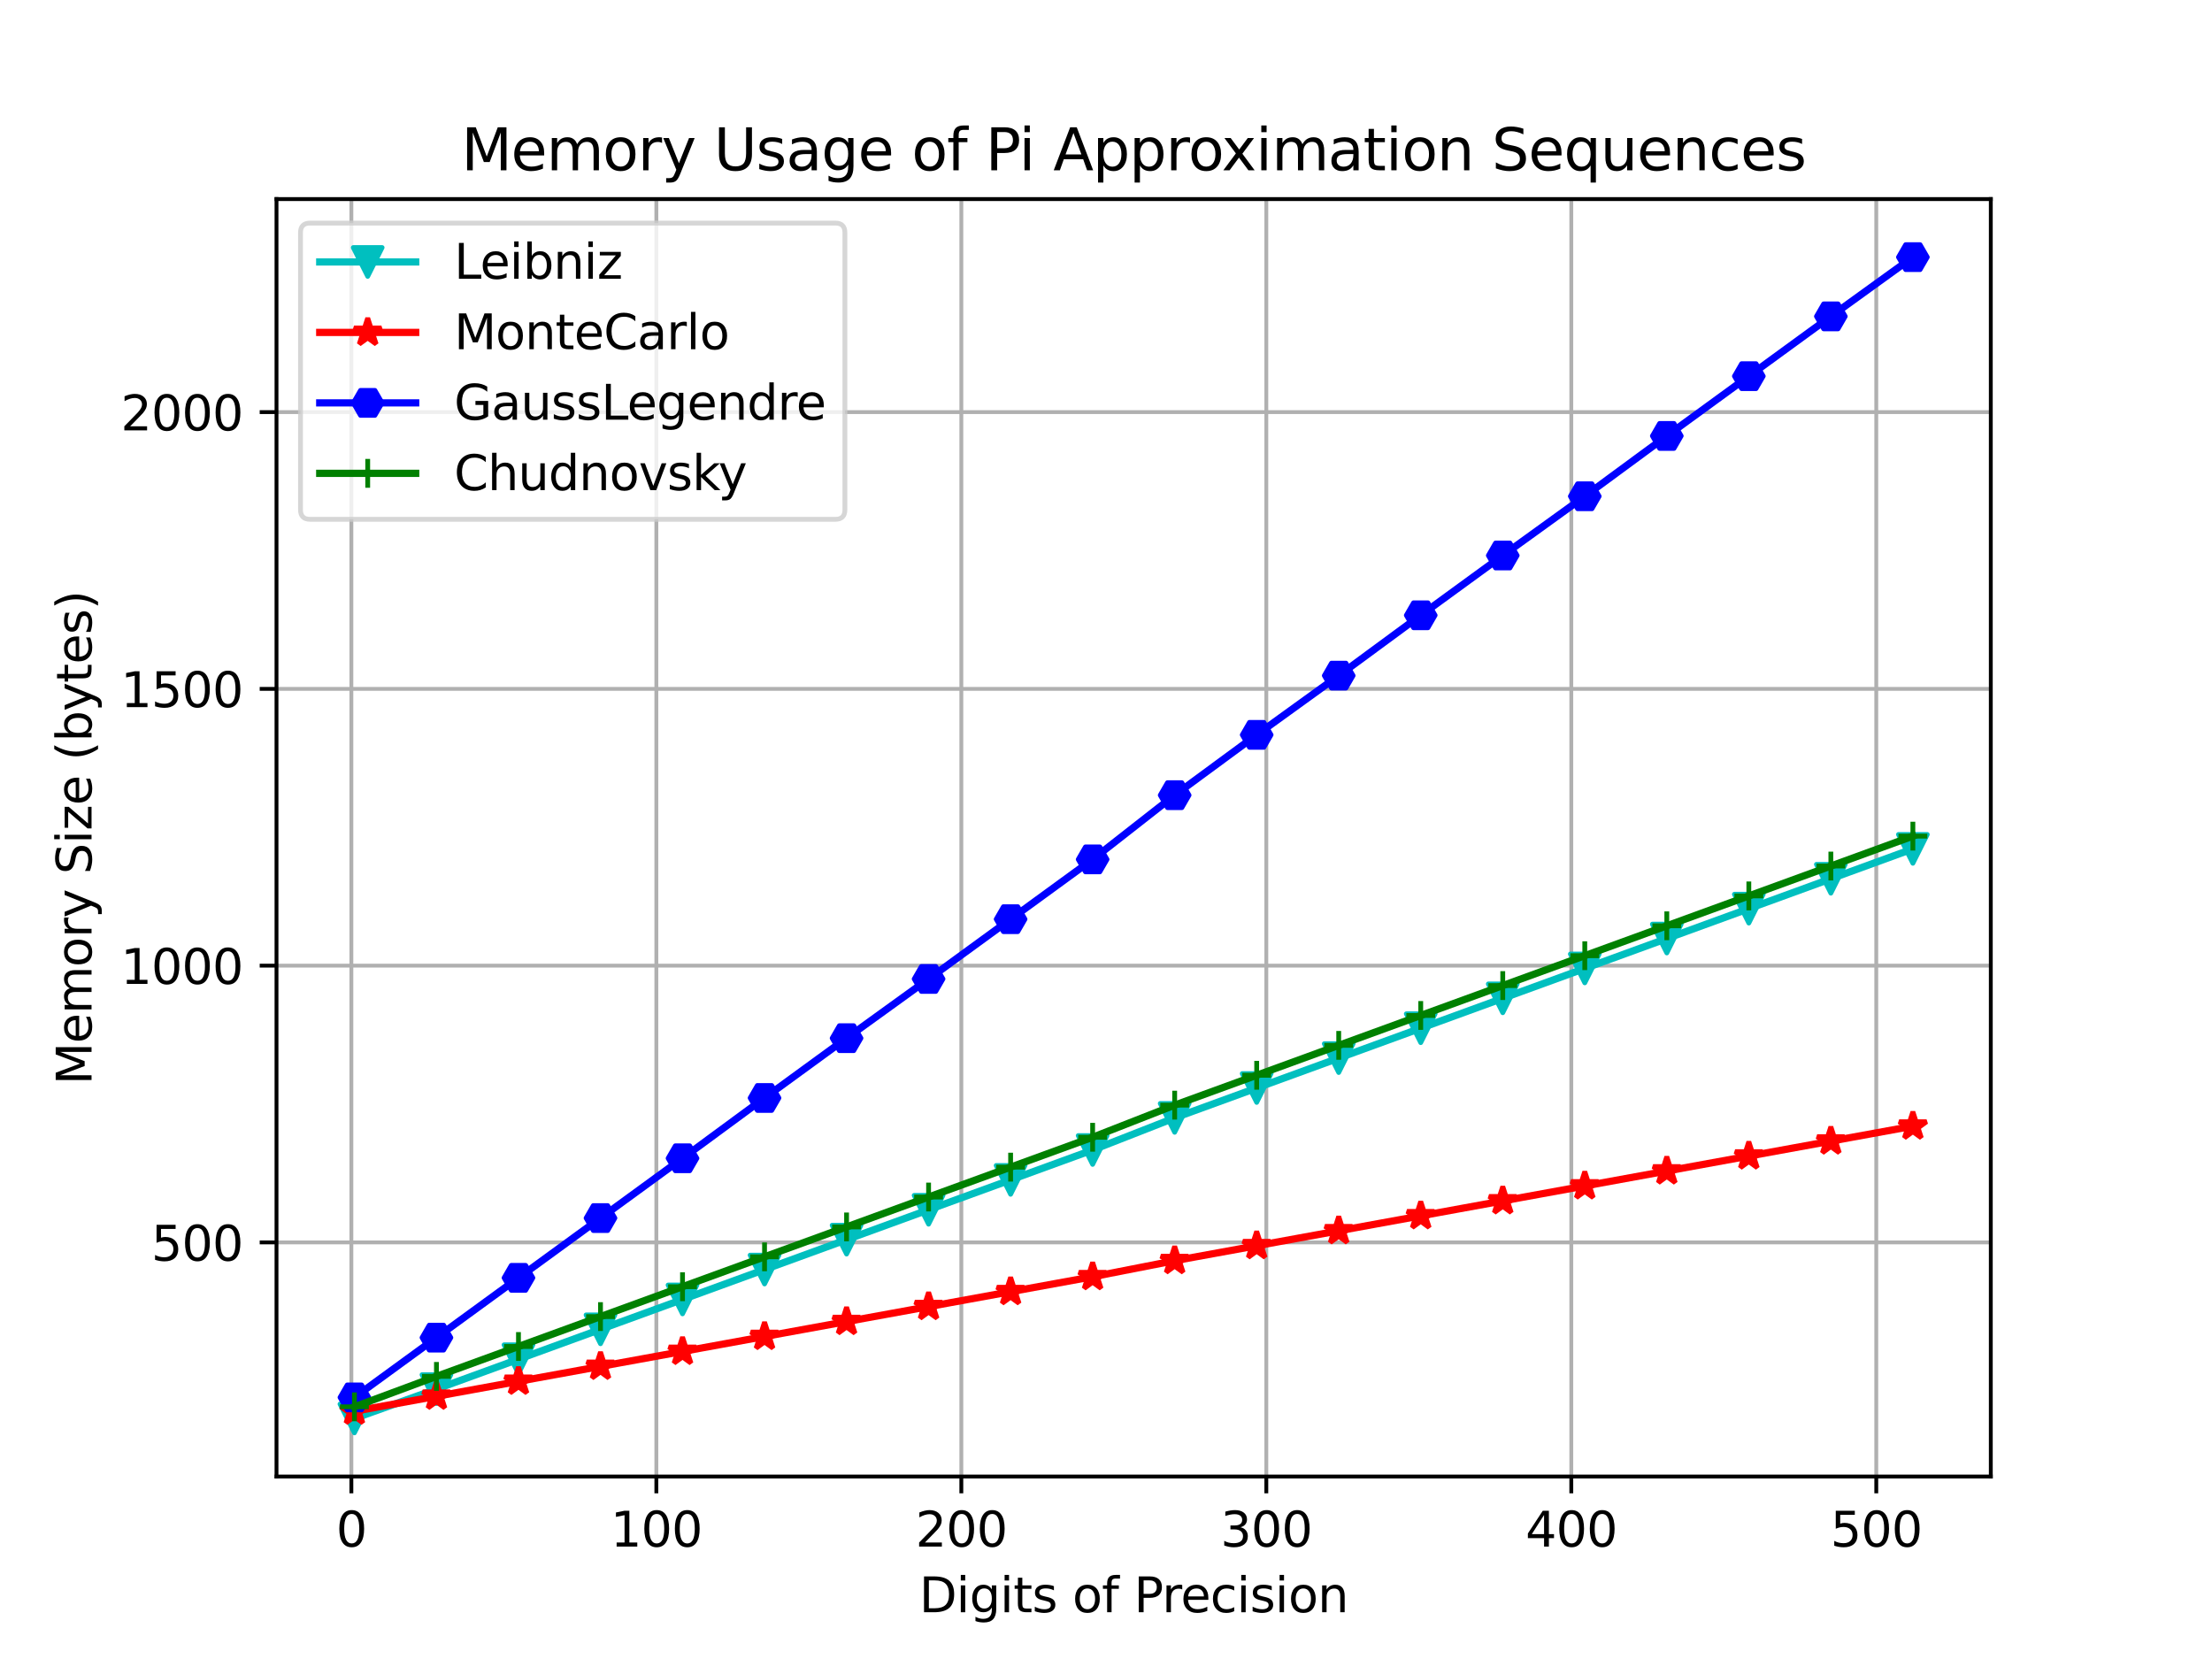 <?xml version="1.0" encoding="utf-8" standalone="no"?>
<!DOCTYPE svg PUBLIC "-//W3C//DTD SVG 1.1//EN"
  "http://www.w3.org/Graphics/SVG/1.1/DTD/svg11.dtd">
<svg xmlns:xlink="http://www.w3.org/1999/xlink" width="460.8pt" height="345.6pt" viewBox="0 0 460.8 345.6" xmlns="http://www.w3.org/2000/svg" version="1.1">
 <defs>
  <style type="text/css">*{stroke-linejoin: round; stroke-linecap: butt}</style>
 </defs>
 <g id="figure_1">
  <g id="patch_1">
   <path d="M 0 345.6 
L 460.8 345.6 
L 460.8 0 
L 0 0 
z
" style="fill: #ffffff"/>
  </g>
  <g id="axes_1">
   <g id="patch_2">
    <path d="M 57.6 307.584 
L 414.72 307.584 
L 414.72 41.472 
L 57.6 41.472 
z
" style="fill: #ffffff"/>
   </g>
   <g id="matplotlib.axis_1">
    <g id="xtick_1">
     <g id="line2d_1">
      <path d="M 73.197 307.584 
L 73.197 41.472 
" clip-path="url(#p338d54461a)" style="fill: none; stroke: #b0b0b0; stroke-width: 0.8; stroke-linecap: square"/>
     </g>
     <g id="line2d_2">
      <defs>
       <path id="m43a4ad822d" d="M 0 0 
L 0 3.5 
" style="stroke: #000000; stroke-width: 0.8"/>
      </defs>
      <g>
       <use xlink:href="#m43a4ad822d" x="73.197" y="307.584" style="stroke: #000000; stroke-width: 0.8"/>
      </g>
     </g>
     <g id="text_1">
      <!-- 0 -->
      <g transform="translate(70.016 322.182) scale(0.1 -0.1)">
       <defs>
        <path id="DejaVuSans-30" d="M 2034 4250 
Q 1547 4250 1301 3770 
Q 1056 3291 1056 2328 
Q 1056 1369 1301 889 
Q 1547 409 2034 409 
Q 2525 409 2770 889 
Q 3016 1369 3016 2328 
Q 3016 3291 2770 3770 
Q 2525 4250 2034 4250 
z
M 2034 4750 
Q 2819 4750 3233 4129 
Q 3647 3509 3647 2328 
Q 3647 1150 3233 529 
Q 2819 -91 2034 -91 
Q 1250 -91 836 529 
Q 422 1150 422 2328 
Q 422 3509 836 4129 
Q 1250 4750 2034 4750 
z
" transform="scale(0.016)"/>
       </defs>
       <use xlink:href="#DejaVuSans-30"/>
      </g>
     </g>
    </g>
    <g id="xtick_2">
     <g id="line2d_3">
      <path d="M 136.731 307.584 
L 136.731 41.472 
" clip-path="url(#p338d54461a)" style="fill: none; stroke: #b0b0b0; stroke-width: 0.8; stroke-linecap: square"/>
     </g>
     <g id="line2d_4">
      <g>
       <use xlink:href="#m43a4ad822d" x="136.731" y="307.584" style="stroke: #000000; stroke-width: 0.8"/>
      </g>
     </g>
     <g id="text_2">
      <!-- 100 -->
      <g transform="translate(127.187 322.182) scale(0.1 -0.1)">
       <defs>
        <path id="DejaVuSans-31" d="M 794 531 
L 1825 531 
L 1825 4091 
L 703 3866 
L 703 4441 
L 1819 4666 
L 2450 4666 
L 2450 531 
L 3481 531 
L 3481 0 
L 794 0 
L 794 531 
z
" transform="scale(0.016)"/>
       </defs>
       <use xlink:href="#DejaVuSans-31"/>
       <use xlink:href="#DejaVuSans-30" x="63.623"/>
       <use xlink:href="#DejaVuSans-30" x="127.246"/>
      </g>
     </g>
    </g>
    <g id="xtick_3">
     <g id="line2d_5">
      <path d="M 200.264 307.584 
L 200.264 41.472 
" clip-path="url(#p338d54461a)" style="fill: none; stroke: #b0b0b0; stroke-width: 0.8; stroke-linecap: square"/>
     </g>
     <g id="line2d_6">
      <g>
       <use xlink:href="#m43a4ad822d" x="200.264" y="307.584" style="stroke: #000000; stroke-width: 0.8"/>
      </g>
     </g>
     <g id="text_3">
      <!-- 200 -->
      <g transform="translate(190.72 322.182) scale(0.1 -0.1)">
       <defs>
        <path id="DejaVuSans-32" d="M 1228 531 
L 3431 531 
L 3431 0 
L 469 0 
L 469 531 
Q 828 903 1448 1529 
Q 2069 2156 2228 2338 
Q 2531 2678 2651 2914 
Q 2772 3150 2772 3378 
Q 2772 3750 2511 3984 
Q 2250 4219 1831 4219 
Q 1534 4219 1204 4116 
Q 875 4013 500 3803 
L 500 4441 
Q 881 4594 1212 4672 
Q 1544 4750 1819 4750 
Q 2544 4750 2975 4387 
Q 3406 4025 3406 3419 
Q 3406 3131 3298 2873 
Q 3191 2616 2906 2266 
Q 2828 2175 2409 1742 
Q 1991 1309 1228 531 
z
" transform="scale(0.016)"/>
       </defs>
       <use xlink:href="#DejaVuSans-32"/>
       <use xlink:href="#DejaVuSans-30" x="63.623"/>
       <use xlink:href="#DejaVuSans-30" x="127.246"/>
      </g>
     </g>
    </g>
    <g id="xtick_4">
     <g id="line2d_7">
      <path d="M 263.797 307.584 
L 263.797 41.472 
" clip-path="url(#p338d54461a)" style="fill: none; stroke: #b0b0b0; stroke-width: 0.8; stroke-linecap: square"/>
     </g>
     <g id="line2d_8">
      <g>
       <use xlink:href="#m43a4ad822d" x="263.797" y="307.584" style="stroke: #000000; stroke-width: 0.8"/>
      </g>
     </g>
     <g id="text_4">
      <!-- 300 -->
      <g transform="translate(254.253 322.182) scale(0.1 -0.1)">
       <defs>
        <path id="DejaVuSans-33" d="M 2597 2516 
Q 3050 2419 3304 2112 
Q 3559 1806 3559 1356 
Q 3559 666 3084 287 
Q 2609 -91 1734 -91 
Q 1441 -91 1130 -33 
Q 819 25 488 141 
L 488 750 
Q 750 597 1062 519 
Q 1375 441 1716 441 
Q 2309 441 2620 675 
Q 2931 909 2931 1356 
Q 2931 1769 2642 2001 
Q 2353 2234 1838 2234 
L 1294 2234 
L 1294 2753 
L 1863 2753 
Q 2328 2753 2575 2939 
Q 2822 3125 2822 3475 
Q 2822 3834 2567 4026 
Q 2313 4219 1838 4219 
Q 1578 4219 1281 4162 
Q 984 4106 628 3988 
L 628 4550 
Q 988 4650 1302 4700 
Q 1616 4750 1894 4750 
Q 2613 4750 3031 4423 
Q 3450 4097 3450 3541 
Q 3450 3153 3228 2886 
Q 3006 2619 2597 2516 
z
" transform="scale(0.016)"/>
       </defs>
       <use xlink:href="#DejaVuSans-33"/>
       <use xlink:href="#DejaVuSans-30" x="63.623"/>
       <use xlink:href="#DejaVuSans-30" x="127.246"/>
      </g>
     </g>
    </g>
    <g id="xtick_5">
     <g id="line2d_9">
      <path d="M 327.33 307.584 
L 327.33 41.472 
" clip-path="url(#p338d54461a)" style="fill: none; stroke: #b0b0b0; stroke-width: 0.8; stroke-linecap: square"/>
     </g>
     <g id="line2d_10">
      <g>
       <use xlink:href="#m43a4ad822d" x="327.33" y="307.584" style="stroke: #000000; stroke-width: 0.8"/>
      </g>
     </g>
     <g id="text_5">
      <!-- 400 -->
      <g transform="translate(317.786 322.182) scale(0.1 -0.1)">
       <defs>
        <path id="DejaVuSans-34" d="M 2419 4116 
L 825 1625 
L 2419 1625 
L 2419 4116 
z
M 2253 4666 
L 3047 4666 
L 3047 1625 
L 3713 1625 
L 3713 1100 
L 3047 1100 
L 3047 0 
L 2419 0 
L 2419 1100 
L 313 1100 
L 313 1709 
L 2253 4666 
z
" transform="scale(0.016)"/>
       </defs>
       <use xlink:href="#DejaVuSans-34"/>
       <use xlink:href="#DejaVuSans-30" x="63.623"/>
       <use xlink:href="#DejaVuSans-30" x="127.246"/>
      </g>
     </g>
    </g>
    <g id="xtick_6">
     <g id="line2d_11">
      <path d="M 390.863 307.584 
L 390.863 41.472 
" clip-path="url(#p338d54461a)" style="fill: none; stroke: #b0b0b0; stroke-width: 0.8; stroke-linecap: square"/>
     </g>
     <g id="line2d_12">
      <g>
       <use xlink:href="#m43a4ad822d" x="390.863" y="307.584" style="stroke: #000000; stroke-width: 0.8"/>
      </g>
     </g>
     <g id="text_6">
      <!-- 500 -->
      <g transform="translate(381.32 322.182) scale(0.1 -0.1)">
       <defs>
        <path id="DejaVuSans-35" d="M 691 4666 
L 3169 4666 
L 3169 4134 
L 1269 4134 
L 1269 2991 
Q 1406 3038 1543 3061 
Q 1681 3084 1819 3084 
Q 2600 3084 3056 2656 
Q 3513 2228 3513 1497 
Q 3513 744 3044 326 
Q 2575 -91 1722 -91 
Q 1428 -91 1123 -41 
Q 819 9 494 109 
L 494 744 
Q 775 591 1075 516 
Q 1375 441 1709 441 
Q 2250 441 2565 725 
Q 2881 1009 2881 1497 
Q 2881 1984 2565 2268 
Q 2250 2553 1709 2553 
Q 1456 2553 1204 2497 
Q 953 2441 691 2322 
L 691 4666 
z
" transform="scale(0.016)"/>
       </defs>
       <use xlink:href="#DejaVuSans-35"/>
       <use xlink:href="#DejaVuSans-30" x="63.623"/>
       <use xlink:href="#DejaVuSans-30" x="127.246"/>
      </g>
     </g>
    </g>
    <g id="text_7">
     <!-- Digits of Precision -->
     <g transform="translate(191.488 335.861) scale(0.1 -0.1)">
      <defs>
       <path id="DejaVuSans-44" d="M 1259 4147 
L 1259 519 
L 2022 519 
Q 2988 519 3436 956 
Q 3884 1394 3884 2338 
Q 3884 3275 3436 3711 
Q 2988 4147 2022 4147 
L 1259 4147 
z
M 628 4666 
L 1925 4666 
Q 3281 4666 3915 4102 
Q 4550 3538 4550 2338 
Q 4550 1131 3912 565 
Q 3275 0 1925 0 
L 628 0 
L 628 4666 
z
" transform="scale(0.016)"/>
       <path id="DejaVuSans-69" d="M 603 3500 
L 1178 3500 
L 1178 0 
L 603 0 
L 603 3500 
z
M 603 4863 
L 1178 4863 
L 1178 4134 
L 603 4134 
L 603 4863 
z
" transform="scale(0.016)"/>
       <path id="DejaVuSans-67" d="M 2906 1791 
Q 2906 2416 2648 2759 
Q 2391 3103 1925 3103 
Q 1463 3103 1205 2759 
Q 947 2416 947 1791 
Q 947 1169 1205 825 
Q 1463 481 1925 481 
Q 2391 481 2648 825 
Q 2906 1169 2906 1791 
z
M 3481 434 
Q 3481 -459 3084 -895 
Q 2688 -1331 1869 -1331 
Q 1566 -1331 1297 -1286 
Q 1028 -1241 775 -1147 
L 775 -588 
Q 1028 -725 1275 -790 
Q 1522 -856 1778 -856 
Q 2344 -856 2625 -561 
Q 2906 -266 2906 331 
L 2906 616 
Q 2728 306 2450 153 
Q 2172 0 1784 0 
Q 1141 0 747 490 
Q 353 981 353 1791 
Q 353 2603 747 3093 
Q 1141 3584 1784 3584 
Q 2172 3584 2450 3431 
Q 2728 3278 2906 2969 
L 2906 3500 
L 3481 3500 
L 3481 434 
z
" transform="scale(0.016)"/>
       <path id="DejaVuSans-74" d="M 1172 4494 
L 1172 3500 
L 2356 3500 
L 2356 3053 
L 1172 3053 
L 1172 1153 
Q 1172 725 1289 603 
Q 1406 481 1766 481 
L 2356 481 
L 2356 0 
L 1766 0 
Q 1100 0 847 248 
Q 594 497 594 1153 
L 594 3053 
L 172 3053 
L 172 3500 
L 594 3500 
L 594 4494 
L 1172 4494 
z
" transform="scale(0.016)"/>
       <path id="DejaVuSans-73" d="M 2834 3397 
L 2834 2853 
Q 2591 2978 2328 3040 
Q 2066 3103 1784 3103 
Q 1356 3103 1142 2972 
Q 928 2841 928 2578 
Q 928 2378 1081 2264 
Q 1234 2150 1697 2047 
L 1894 2003 
Q 2506 1872 2764 1633 
Q 3022 1394 3022 966 
Q 3022 478 2636 193 
Q 2250 -91 1575 -91 
Q 1294 -91 989 -36 
Q 684 19 347 128 
L 347 722 
Q 666 556 975 473 
Q 1284 391 1588 391 
Q 1994 391 2212 530 
Q 2431 669 2431 922 
Q 2431 1156 2273 1281 
Q 2116 1406 1581 1522 
L 1381 1569 
Q 847 1681 609 1914 
Q 372 2147 372 2553 
Q 372 3047 722 3315 
Q 1072 3584 1716 3584 
Q 2034 3584 2315 3537 
Q 2597 3491 2834 3397 
z
" transform="scale(0.016)"/>
       <path id="DejaVuSans-20" transform="scale(0.016)"/>
       <path id="DejaVuSans-6f" d="M 1959 3097 
Q 1497 3097 1228 2736 
Q 959 2375 959 1747 
Q 959 1119 1226 758 
Q 1494 397 1959 397 
Q 2419 397 2687 759 
Q 2956 1122 2956 1747 
Q 2956 2369 2687 2733 
Q 2419 3097 1959 3097 
z
M 1959 3584 
Q 2709 3584 3137 3096 
Q 3566 2609 3566 1747 
Q 3566 888 3137 398 
Q 2709 -91 1959 -91 
Q 1206 -91 779 398 
Q 353 888 353 1747 
Q 353 2609 779 3096 
Q 1206 3584 1959 3584 
z
" transform="scale(0.016)"/>
       <path id="DejaVuSans-66" d="M 2375 4863 
L 2375 4384 
L 1825 4384 
Q 1516 4384 1395 4259 
Q 1275 4134 1275 3809 
L 1275 3500 
L 2222 3500 
L 2222 3053 
L 1275 3053 
L 1275 0 
L 697 0 
L 697 3053 
L 147 3053 
L 147 3500 
L 697 3500 
L 697 3744 
Q 697 4328 969 4595 
Q 1241 4863 1831 4863 
L 2375 4863 
z
" transform="scale(0.016)"/>
       <path id="DejaVuSans-50" d="M 1259 4147 
L 1259 2394 
L 2053 2394 
Q 2494 2394 2734 2622 
Q 2975 2850 2975 3272 
Q 2975 3691 2734 3919 
Q 2494 4147 2053 4147 
L 1259 4147 
z
M 628 4666 
L 2053 4666 
Q 2838 4666 3239 4311 
Q 3641 3956 3641 3272 
Q 3641 2581 3239 2228 
Q 2838 1875 2053 1875 
L 1259 1875 
L 1259 0 
L 628 0 
L 628 4666 
z
" transform="scale(0.016)"/>
       <path id="DejaVuSans-72" d="M 2631 2963 
Q 2534 3019 2420 3045 
Q 2306 3072 2169 3072 
Q 1681 3072 1420 2755 
Q 1159 2438 1159 1844 
L 1159 0 
L 581 0 
L 581 3500 
L 1159 3500 
L 1159 2956 
Q 1341 3275 1631 3429 
Q 1922 3584 2338 3584 
Q 2397 3584 2469 3576 
Q 2541 3569 2628 3553 
L 2631 2963 
z
" transform="scale(0.016)"/>
       <path id="DejaVuSans-65" d="M 3597 1894 
L 3597 1613 
L 953 1613 
Q 991 1019 1311 708 
Q 1631 397 2203 397 
Q 2534 397 2845 478 
Q 3156 559 3463 722 
L 3463 178 
Q 3153 47 2828 -22 
Q 2503 -91 2169 -91 
Q 1331 -91 842 396 
Q 353 884 353 1716 
Q 353 2575 817 3079 
Q 1281 3584 2069 3584 
Q 2775 3584 3186 3129 
Q 3597 2675 3597 1894 
z
M 3022 2063 
Q 3016 2534 2758 2815 
Q 2500 3097 2075 3097 
Q 1594 3097 1305 2825 
Q 1016 2553 972 2059 
L 3022 2063 
z
" transform="scale(0.016)"/>
       <path id="DejaVuSans-63" d="M 3122 3366 
L 3122 2828 
Q 2878 2963 2633 3030 
Q 2388 3097 2138 3097 
Q 1578 3097 1268 2742 
Q 959 2388 959 1747 
Q 959 1106 1268 751 
Q 1578 397 2138 397 
Q 2388 397 2633 464 
Q 2878 531 3122 666 
L 3122 134 
Q 2881 22 2623 -34 
Q 2366 -91 2075 -91 
Q 1284 -91 818 406 
Q 353 903 353 1747 
Q 353 2603 823 3093 
Q 1294 3584 2113 3584 
Q 2378 3584 2631 3529 
Q 2884 3475 3122 3366 
z
" transform="scale(0.016)"/>
       <path id="DejaVuSans-6e" d="M 3513 2113 
L 3513 0 
L 2938 0 
L 2938 2094 
Q 2938 2591 2744 2837 
Q 2550 3084 2163 3084 
Q 1697 3084 1428 2787 
Q 1159 2491 1159 1978 
L 1159 0 
L 581 0 
L 581 3500 
L 1159 3500 
L 1159 2956 
Q 1366 3272 1645 3428 
Q 1925 3584 2291 3584 
Q 2894 3584 3203 3211 
Q 3513 2838 3513 2113 
z
" transform="scale(0.016)"/>
      </defs>
      <use xlink:href="#DejaVuSans-44"/>
      <use xlink:href="#DejaVuSans-69" x="77.002"/>
      <use xlink:href="#DejaVuSans-67" x="104.785"/>
      <use xlink:href="#DejaVuSans-69" x="168.262"/>
      <use xlink:href="#DejaVuSans-74" x="196.045"/>
      <use xlink:href="#DejaVuSans-73" x="235.254"/>
      <use xlink:href="#DejaVuSans-20" x="287.354"/>
      <use xlink:href="#DejaVuSans-6f" x="319.141"/>
      <use xlink:href="#DejaVuSans-66" x="380.322"/>
      <use xlink:href="#DejaVuSans-20" x="415.527"/>
      <use xlink:href="#DejaVuSans-50" x="447.314"/>
      <use xlink:href="#DejaVuSans-72" x="505.867"/>
      <use xlink:href="#DejaVuSans-65" x="544.73"/>
      <use xlink:href="#DejaVuSans-63" x="606.254"/>
      <use xlink:href="#DejaVuSans-69" x="661.234"/>
      <use xlink:href="#DejaVuSans-73" x="689.018"/>
      <use xlink:href="#DejaVuSans-69" x="741.117"/>
      <use xlink:href="#DejaVuSans-6f" x="768.9"/>
      <use xlink:href="#DejaVuSans-6e" x="830.082"/>
     </g>
    </g>
   </g>
   <g id="matplotlib.axis_2">
    <g id="ytick_1">
     <g id="line2d_13">
      <path d="M 57.6 258.819 
L 414.72 258.819 
" clip-path="url(#p338d54461a)" style="fill: none; stroke: #b0b0b0; stroke-width: 0.8; stroke-linecap: square"/>
     </g>
     <g id="line2d_14">
      <defs>
       <path id="m1ffcdaded8" d="M 0 0 
L -3.5 0 
" style="stroke: #000000; stroke-width: 0.8"/>
      </defs>
      <g>
       <use xlink:href="#m1ffcdaded8" x="57.6" y="258.819" style="stroke: #000000; stroke-width: 0.8"/>
      </g>
     </g>
     <g id="text_8">
      <!-- 500 -->
      <g transform="translate(31.512 262.619) scale(0.1 -0.1)">
       <use xlink:href="#DejaVuSans-35"/>
       <use xlink:href="#DejaVuSans-30" x="63.623"/>
       <use xlink:href="#DejaVuSans-30" x="127.246"/>
      </g>
     </g>
    </g>
    <g id="ytick_2">
     <g id="line2d_15">
      <path d="M 57.6 201.165 
L 414.72 201.165 
" clip-path="url(#p338d54461a)" style="fill: none; stroke: #b0b0b0; stroke-width: 0.8; stroke-linecap: square"/>
     </g>
     <g id="line2d_16">
      <g>
       <use xlink:href="#m1ffcdaded8" x="57.6" y="201.165" style="stroke: #000000; stroke-width: 0.8"/>
      </g>
     </g>
     <g id="text_9">
      <!-- 1000 -->
      <g transform="translate(25.15 204.964) scale(0.1 -0.1)">
       <use xlink:href="#DejaVuSans-31"/>
       <use xlink:href="#DejaVuSans-30" x="63.623"/>
       <use xlink:href="#DejaVuSans-30" x="127.246"/>
       <use xlink:href="#DejaVuSans-30" x="190.869"/>
      </g>
     </g>
    </g>
    <g id="ytick_3">
     <g id="line2d_17">
      <path d="M 57.6 143.51 
L 414.72 143.51 
" clip-path="url(#p338d54461a)" style="fill: none; stroke: #b0b0b0; stroke-width: 0.8; stroke-linecap: square"/>
     </g>
     <g id="line2d_18">
      <g>
       <use xlink:href="#m1ffcdaded8" x="57.6" y="143.51" style="stroke: #000000; stroke-width: 0.8"/>
      </g>
     </g>
     <g id="text_10">
      <!-- 1500 -->
      <g transform="translate(25.15 147.309) scale(0.1 -0.1)">
       <use xlink:href="#DejaVuSans-31"/>
       <use xlink:href="#DejaVuSans-35" x="63.623"/>
       <use xlink:href="#DejaVuSans-30" x="127.246"/>
       <use xlink:href="#DejaVuSans-30" x="190.869"/>
      </g>
     </g>
    </g>
    <g id="ytick_4">
     <g id="line2d_19">
      <path d="M 57.6 85.855 
L 414.72 85.855 
" clip-path="url(#p338d54461a)" style="fill: none; stroke: #b0b0b0; stroke-width: 0.8; stroke-linecap: square"/>
     </g>
     <g id="line2d_20">
      <g>
       <use xlink:href="#m1ffcdaded8" x="57.6" y="85.855" style="stroke: #000000; stroke-width: 0.8"/>
      </g>
     </g>
     <g id="text_11">
      <!-- 2000 -->
      <g transform="translate(25.15 89.654) scale(0.1 -0.1)">
       <use xlink:href="#DejaVuSans-32"/>
       <use xlink:href="#DejaVuSans-30" x="63.623"/>
       <use xlink:href="#DejaVuSans-30" x="127.246"/>
       <use xlink:href="#DejaVuSans-30" x="190.869"/>
      </g>
     </g>
    </g>
    <g id="text_12">
     <!-- Memory Size (bytes) -->
     <g transform="translate(19.07 225.982) rotate(-90) scale(0.1 -0.1)">
      <defs>
       <path id="DejaVuSans-4d" d="M 628 4666 
L 1569 4666 
L 2759 1491 
L 3956 4666 
L 4897 4666 
L 4897 0 
L 4281 0 
L 4281 4097 
L 3078 897 
L 2444 897 
L 1241 4097 
L 1241 0 
L 628 0 
L 628 4666 
z
" transform="scale(0.016)"/>
       <path id="DejaVuSans-6d" d="M 3328 2828 
Q 3544 3216 3844 3400 
Q 4144 3584 4550 3584 
Q 5097 3584 5394 3201 
Q 5691 2819 5691 2113 
L 5691 0 
L 5113 0 
L 5113 2094 
Q 5113 2597 4934 2840 
Q 4756 3084 4391 3084 
Q 3944 3084 3684 2787 
Q 3425 2491 3425 1978 
L 3425 0 
L 2847 0 
L 2847 2094 
Q 2847 2600 2669 2842 
Q 2491 3084 2119 3084 
Q 1678 3084 1418 2786 
Q 1159 2488 1159 1978 
L 1159 0 
L 581 0 
L 581 3500 
L 1159 3500 
L 1159 2956 
Q 1356 3278 1631 3431 
Q 1906 3584 2284 3584 
Q 2666 3584 2933 3390 
Q 3200 3197 3328 2828 
z
" transform="scale(0.016)"/>
       <path id="DejaVuSans-79" d="M 2059 -325 
Q 1816 -950 1584 -1140 
Q 1353 -1331 966 -1331 
L 506 -1331 
L 506 -850 
L 844 -850 
Q 1081 -850 1212 -737 
Q 1344 -625 1503 -206 
L 1606 56 
L 191 3500 
L 800 3500 
L 1894 763 
L 2988 3500 
L 3597 3500 
L 2059 -325 
z
" transform="scale(0.016)"/>
       <path id="DejaVuSans-53" d="M 3425 4513 
L 3425 3897 
Q 3066 4069 2747 4153 
Q 2428 4238 2131 4238 
Q 1616 4238 1336 4038 
Q 1056 3838 1056 3469 
Q 1056 3159 1242 3001 
Q 1428 2844 1947 2747 
L 2328 2669 
Q 3034 2534 3370 2195 
Q 3706 1856 3706 1288 
Q 3706 609 3251 259 
Q 2797 -91 1919 -91 
Q 1588 -91 1214 -16 
Q 841 59 441 206 
L 441 856 
Q 825 641 1194 531 
Q 1563 422 1919 422 
Q 2459 422 2753 634 
Q 3047 847 3047 1241 
Q 3047 1584 2836 1778 
Q 2625 1972 2144 2069 
L 1759 2144 
Q 1053 2284 737 2584 
Q 422 2884 422 3419 
Q 422 4038 858 4394 
Q 1294 4750 2059 4750 
Q 2388 4750 2728 4690 
Q 3069 4631 3425 4513 
z
" transform="scale(0.016)"/>
       <path id="DejaVuSans-7a" d="M 353 3500 
L 3084 3500 
L 3084 2975 
L 922 459 
L 3084 459 
L 3084 0 
L 275 0 
L 275 525 
L 2438 3041 
L 353 3041 
L 353 3500 
z
" transform="scale(0.016)"/>
       <path id="DejaVuSans-28" d="M 1984 4856 
Q 1566 4138 1362 3434 
Q 1159 2731 1159 2009 
Q 1159 1288 1364 580 
Q 1569 -128 1984 -844 
L 1484 -844 
Q 1016 -109 783 600 
Q 550 1309 550 2009 
Q 550 2706 781 3412 
Q 1013 4119 1484 4856 
L 1984 4856 
z
" transform="scale(0.016)"/>
       <path id="DejaVuSans-62" d="M 3116 1747 
Q 3116 2381 2855 2742 
Q 2594 3103 2138 3103 
Q 1681 3103 1420 2742 
Q 1159 2381 1159 1747 
Q 1159 1113 1420 752 
Q 1681 391 2138 391 
Q 2594 391 2855 752 
Q 3116 1113 3116 1747 
z
M 1159 2969 
Q 1341 3281 1617 3432 
Q 1894 3584 2278 3584 
Q 2916 3584 3314 3078 
Q 3713 2572 3713 1747 
Q 3713 922 3314 415 
Q 2916 -91 2278 -91 
Q 1894 -91 1617 61 
Q 1341 213 1159 525 
L 1159 0 
L 581 0 
L 581 4863 
L 1159 4863 
L 1159 2969 
z
" transform="scale(0.016)"/>
       <path id="DejaVuSans-29" d="M 513 4856 
L 1013 4856 
Q 1481 4119 1714 3412 
Q 1947 2706 1947 2009 
Q 1947 1309 1714 600 
Q 1481 -109 1013 -844 
L 513 -844 
Q 928 -128 1133 580 
Q 1338 1288 1338 2009 
Q 1338 2731 1133 3434 
Q 928 4138 513 4856 
z
" transform="scale(0.016)"/>
      </defs>
      <use xlink:href="#DejaVuSans-4d"/>
      <use xlink:href="#DejaVuSans-65" x="86.279"/>
      <use xlink:href="#DejaVuSans-6d" x="147.803"/>
      <use xlink:href="#DejaVuSans-6f" x="245.215"/>
      <use xlink:href="#DejaVuSans-72" x="306.396"/>
      <use xlink:href="#DejaVuSans-79" x="347.51"/>
      <use xlink:href="#DejaVuSans-20" x="406.689"/>
      <use xlink:href="#DejaVuSans-53" x="438.477"/>
      <use xlink:href="#DejaVuSans-69" x="501.953"/>
      <use xlink:href="#DejaVuSans-7a" x="529.736"/>
      <use xlink:href="#DejaVuSans-65" x="582.227"/>
      <use xlink:href="#DejaVuSans-20" x="643.75"/>
      <use xlink:href="#DejaVuSans-28" x="675.537"/>
      <use xlink:href="#DejaVuSans-62" x="714.551"/>
      <use xlink:href="#DejaVuSans-79" x="778.027"/>
      <use xlink:href="#DejaVuSans-74" x="837.207"/>
      <use xlink:href="#DejaVuSans-65" x="876.416"/>
      <use xlink:href="#DejaVuSans-73" x="937.939"/>
      <use xlink:href="#DejaVuSans-29" x="990.039"/>
     </g>
    </g>
   </g>
   <g id="line2d_21">
    <path d="M 73.833 295.488 
L 90.92 289.377 
L 108.007 283.15 
L 125.094 276.923 
L 142.181 270.696 
L 159.268 264.47 
L 176.355 258.243 
L 193.442 252.016 
L 210.529 245.789 
L 227.616 239.563 
L 244.704 232.875 
L 261.791 226.648 
L 278.878 220.421 
L 295.965 214.195 
L 313.052 207.968 
L 330.139 201.741 
L 347.226 195.514 
L 364.313 189.288 
L 381.4 183.061 
L 398.487 176.834 
" clip-path="url(#p338d54461a)" style="fill: none; stroke: #00bfbf; stroke-width: 1.5; stroke-linecap: square"/>
    <defs>
     <path id="m3d22018711" d="M -0 3 
L 3 -3 
L -3 -3 
z
" style="stroke: #00bfbf; stroke-linejoin: miter"/>
    </defs>
    <g clip-path="url(#p338d54461a)">
     <use xlink:href="#m3d22018711" x="73.833" y="295.488" style="fill: #00bfbf; stroke: #00bfbf; stroke-linejoin: miter"/>
     <use xlink:href="#m3d22018711" x="90.92" y="289.377" style="fill: #00bfbf; stroke: #00bfbf; stroke-linejoin: miter"/>
     <use xlink:href="#m3d22018711" x="108.007" y="283.15" style="fill: #00bfbf; stroke: #00bfbf; stroke-linejoin: miter"/>
     <use xlink:href="#m3d22018711" x="125.094" y="276.923" style="fill: #00bfbf; stroke: #00bfbf; stroke-linejoin: miter"/>
     <use xlink:href="#m3d22018711" x="142.181" y="270.696" style="fill: #00bfbf; stroke: #00bfbf; stroke-linejoin: miter"/>
     <use xlink:href="#m3d22018711" x="159.268" y="264.47" style="fill: #00bfbf; stroke: #00bfbf; stroke-linejoin: miter"/>
     <use xlink:href="#m3d22018711" x="176.355" y="258.243" style="fill: #00bfbf; stroke: #00bfbf; stroke-linejoin: miter"/>
     <use xlink:href="#m3d22018711" x="193.442" y="252.016" style="fill: #00bfbf; stroke: #00bfbf; stroke-linejoin: miter"/>
     <use xlink:href="#m3d22018711" x="210.529" y="245.789" style="fill: #00bfbf; stroke: #00bfbf; stroke-linejoin: miter"/>
     <use xlink:href="#m3d22018711" x="227.616" y="239.563" style="fill: #00bfbf; stroke: #00bfbf; stroke-linejoin: miter"/>
     <use xlink:href="#m3d22018711" x="244.704" y="232.875" style="fill: #00bfbf; stroke: #00bfbf; stroke-linejoin: miter"/>
     <use xlink:href="#m3d22018711" x="261.791" y="226.648" style="fill: #00bfbf; stroke: #00bfbf; stroke-linejoin: miter"/>
     <use xlink:href="#m3d22018711" x="278.878" y="220.421" style="fill: #00bfbf; stroke: #00bfbf; stroke-linejoin: miter"/>
     <use xlink:href="#m3d22018711" x="295.965" y="214.195" style="fill: #00bfbf; stroke: #00bfbf; stroke-linejoin: miter"/>
     <use xlink:href="#m3d22018711" x="313.052" y="207.968" style="fill: #00bfbf; stroke: #00bfbf; stroke-linejoin: miter"/>
     <use xlink:href="#m3d22018711" x="330.139" y="201.741" style="fill: #00bfbf; stroke: #00bfbf; stroke-linejoin: miter"/>
     <use xlink:href="#m3d22018711" x="347.226" y="195.514" style="fill: #00bfbf; stroke: #00bfbf; stroke-linejoin: miter"/>
     <use xlink:href="#m3d22018711" x="364.313" y="189.288" style="fill: #00bfbf; stroke: #00bfbf; stroke-linejoin: miter"/>
     <use xlink:href="#m3d22018711" x="381.4" y="183.061" style="fill: #00bfbf; stroke: #00bfbf; stroke-linejoin: miter"/>
     <use xlink:href="#m3d22018711" x="398.487" y="176.834" style="fill: #00bfbf; stroke: #00bfbf; stroke-linejoin: miter"/>
    </g>
   </g>
   <g id="line2d_22">
    <path d="M 73.833 293.989 
L 90.92 290.876 
L 108.007 287.762 
L 125.094 284.649 
L 142.181 281.536 
L 159.268 278.422 
L 176.355 275.309 
L 193.442 272.195 
L 210.529 269.082 
L 227.616 265.969 
L 244.704 262.625 
L 261.791 259.511 
L 278.878 256.398 
L 295.965 253.285 
L 313.052 250.171 
L 330.139 247.058 
L 347.226 243.945 
L 364.313 240.831 
L 381.4 237.718 
L 398.487 234.604 
" clip-path="url(#p338d54461a)" style="fill: none; stroke: #ff0000; stroke-width: 1.5; stroke-linecap: square"/>
    <defs>
     <path id="mdc3356f42d" d="M 0 -3 
L -0.674 -0.927 
L -2.853 -0.927 
L -1.09 0.354 
L -1.763 2.427 
L -0 1.146 
L 1.763 2.427 
L 1.09 0.354 
L 2.853 -0.927 
L 0.674 -0.927 
z
" style="stroke: #ff0000; stroke-linejoin: bevel"/>
    </defs>
    <g clip-path="url(#p338d54461a)">
     <use xlink:href="#mdc3356f42d" x="73.833" y="293.989" style="fill: #ff0000; stroke: #ff0000; stroke-linejoin: bevel"/>
     <use xlink:href="#mdc3356f42d" x="90.92" y="290.876" style="fill: #ff0000; stroke: #ff0000; stroke-linejoin: bevel"/>
     <use xlink:href="#mdc3356f42d" x="108.007" y="287.762" style="fill: #ff0000; stroke: #ff0000; stroke-linejoin: bevel"/>
     <use xlink:href="#mdc3356f42d" x="125.094" y="284.649" style="fill: #ff0000; stroke: #ff0000; stroke-linejoin: bevel"/>
     <use xlink:href="#mdc3356f42d" x="142.181" y="281.536" style="fill: #ff0000; stroke: #ff0000; stroke-linejoin: bevel"/>
     <use xlink:href="#mdc3356f42d" x="159.268" y="278.422" style="fill: #ff0000; stroke: #ff0000; stroke-linejoin: bevel"/>
     <use xlink:href="#mdc3356f42d" x="176.355" y="275.309" style="fill: #ff0000; stroke: #ff0000; stroke-linejoin: bevel"/>
     <use xlink:href="#mdc3356f42d" x="193.442" y="272.195" style="fill: #ff0000; stroke: #ff0000; stroke-linejoin: bevel"/>
     <use xlink:href="#mdc3356f42d" x="210.529" y="269.082" style="fill: #ff0000; stroke: #ff0000; stroke-linejoin: bevel"/>
     <use xlink:href="#mdc3356f42d" x="227.616" y="265.969" style="fill: #ff0000; stroke: #ff0000; stroke-linejoin: bevel"/>
     <use xlink:href="#mdc3356f42d" x="244.704" y="262.625" style="fill: #ff0000; stroke: #ff0000; stroke-linejoin: bevel"/>
     <use xlink:href="#mdc3356f42d" x="261.791" y="259.511" style="fill: #ff0000; stroke: #ff0000; stroke-linejoin: bevel"/>
     <use xlink:href="#mdc3356f42d" x="278.878" y="256.398" style="fill: #ff0000; stroke: #ff0000; stroke-linejoin: bevel"/>
     <use xlink:href="#mdc3356f42d" x="295.965" y="253.285" style="fill: #ff0000; stroke: #ff0000; stroke-linejoin: bevel"/>
     <use xlink:href="#mdc3356f42d" x="313.052" y="250.171" style="fill: #ff0000; stroke: #ff0000; stroke-linejoin: bevel"/>
     <use xlink:href="#mdc3356f42d" x="330.139" y="247.058" style="fill: #ff0000; stroke: #ff0000; stroke-linejoin: bevel"/>
     <use xlink:href="#mdc3356f42d" x="347.226" y="243.945" style="fill: #ff0000; stroke: #ff0000; stroke-linejoin: bevel"/>
     <use xlink:href="#mdc3356f42d" x="364.313" y="240.831" style="fill: #ff0000; stroke: #ff0000; stroke-linejoin: bevel"/>
     <use xlink:href="#mdc3356f42d" x="381.4" y="237.718" style="fill: #ff0000; stroke: #ff0000; stroke-linejoin: bevel"/>
     <use xlink:href="#mdc3356f42d" x="398.487" y="234.604" style="fill: #ff0000; stroke: #ff0000; stroke-linejoin: bevel"/>
    </g>
   </g>
   <g id="line2d_23">
    <path d="M 73.833 291.106 
L 90.92 278.653 
L 108.007 266.199 
L 125.094 253.746 
L 142.181 241.292 
L 159.268 228.724 
L 176.355 216.27 
L 193.442 203.932 
L 210.529 191.479 
L 227.616 179.025 
L 244.704 165.649 
L 261.791 153.08 
L 278.878 140.742 
L 295.965 128.173 
L 313.052 115.72 
L 330.139 103.382 
L 347.226 90.813 
L 364.313 78.36 
L 381.4 65.906 
L 398.487 53.568 
" clip-path="url(#p338d54461a)" style="fill: none; stroke: #0000ff; stroke-width: 1.5; stroke-linecap: square"/>
    <defs>
     <path id="m13d7a9e512" d="M -1.5 -2.598 
L -3 -0 
L -1.5 2.598 
L 1.5 2.598 
L 3 0 
L 1.5 -2.598 
z
" style="stroke: #0000ff; stroke-linejoin: miter"/>
    </defs>
    <g clip-path="url(#p338d54461a)">
     <use xlink:href="#m13d7a9e512" x="73.833" y="291.106" style="fill: #0000ff; stroke: #0000ff; stroke-linejoin: miter"/>
     <use xlink:href="#m13d7a9e512" x="90.92" y="278.653" style="fill: #0000ff; stroke: #0000ff; stroke-linejoin: miter"/>
     <use xlink:href="#m13d7a9e512" x="108.007" y="266.199" style="fill: #0000ff; stroke: #0000ff; stroke-linejoin: miter"/>
     <use xlink:href="#m13d7a9e512" x="125.094" y="253.746" style="fill: #0000ff; stroke: #0000ff; stroke-linejoin: miter"/>
     <use xlink:href="#m13d7a9e512" x="142.181" y="241.292" style="fill: #0000ff; stroke: #0000ff; stroke-linejoin: miter"/>
     <use xlink:href="#m13d7a9e512" x="159.268" y="228.724" style="fill: #0000ff; stroke: #0000ff; stroke-linejoin: miter"/>
     <use xlink:href="#m13d7a9e512" x="176.355" y="216.27" style="fill: #0000ff; stroke: #0000ff; stroke-linejoin: miter"/>
     <use xlink:href="#m13d7a9e512" x="193.442" y="203.932" style="fill: #0000ff; stroke: #0000ff; stroke-linejoin: miter"/>
     <use xlink:href="#m13d7a9e512" x="210.529" y="191.479" style="fill: #0000ff; stroke: #0000ff; stroke-linejoin: miter"/>
     <use xlink:href="#m13d7a9e512" x="227.616" y="179.025" style="fill: #0000ff; stroke: #0000ff; stroke-linejoin: miter"/>
     <use xlink:href="#m13d7a9e512" x="244.704" y="165.649" style="fill: #0000ff; stroke: #0000ff; stroke-linejoin: miter"/>
     <use xlink:href="#m13d7a9e512" x="261.791" y="153.08" style="fill: #0000ff; stroke: #0000ff; stroke-linejoin: miter"/>
     <use xlink:href="#m13d7a9e512" x="278.878" y="140.742" style="fill: #0000ff; stroke: #0000ff; stroke-linejoin: miter"/>
     <use xlink:href="#m13d7a9e512" x="295.965" y="128.173" style="fill: #0000ff; stroke: #0000ff; stroke-linejoin: miter"/>
     <use xlink:href="#m13d7a9e512" x="313.052" y="115.72" style="fill: #0000ff; stroke: #0000ff; stroke-linejoin: miter"/>
     <use xlink:href="#m13d7a9e512" x="330.139" y="103.382" style="fill: #0000ff; stroke: #0000ff; stroke-linejoin: miter"/>
     <use xlink:href="#m13d7a9e512" x="347.226" y="90.813" style="fill: #0000ff; stroke: #0000ff; stroke-linejoin: miter"/>
     <use xlink:href="#m13d7a9e512" x="364.313" y="78.36" style="fill: #0000ff; stroke: #0000ff; stroke-linejoin: miter"/>
     <use xlink:href="#m13d7a9e512" x="381.4" y="65.906" style="fill: #0000ff; stroke: #0000ff; stroke-linejoin: miter"/>
     <use xlink:href="#m13d7a9e512" x="398.487" y="53.568" style="fill: #0000ff; stroke: #0000ff; stroke-linejoin: miter"/>
    </g>
   </g>
   <g id="line2d_24">
    <path d="M 73.833 293.066 
L 90.92 286.724 
L 108.007 280.498 
L 125.094 274.271 
L 142.181 268.044 
L 159.268 261.818 
L 176.355 255.591 
L 193.442 249.364 
L 210.529 243.137 
L 227.616 236.911 
L 244.704 230.223 
L 261.791 223.996 
L 278.878 217.769 
L 295.965 211.542 
L 313.052 205.316 
L 330.139 199.089 
L 347.226 192.862 
L 364.313 186.636 
L 381.4 180.409 
L 398.487 174.182 
" clip-path="url(#p338d54461a)" style="fill: none; stroke: #008000; stroke-width: 1.5; stroke-linecap: square"/>
    <defs>
     <path id="mf71c479f41" d="M -3 0 
L 3 0 
M 0 3 
L 0 -3 
" style="stroke: #008000"/>
    </defs>
    <g clip-path="url(#p338d54461a)">
     <use xlink:href="#mf71c479f41" x="73.833" y="293.066" style="fill: #008000; stroke: #008000"/>
     <use xlink:href="#mf71c479f41" x="90.92" y="286.724" style="fill: #008000; stroke: #008000"/>
     <use xlink:href="#mf71c479f41" x="108.007" y="280.498" style="fill: #008000; stroke: #008000"/>
     <use xlink:href="#mf71c479f41" x="125.094" y="274.271" style="fill: #008000; stroke: #008000"/>
     <use xlink:href="#mf71c479f41" x="142.181" y="268.044" style="fill: #008000; stroke: #008000"/>
     <use xlink:href="#mf71c479f41" x="159.268" y="261.818" style="fill: #008000; stroke: #008000"/>
     <use xlink:href="#mf71c479f41" x="176.355" y="255.591" style="fill: #008000; stroke: #008000"/>
     <use xlink:href="#mf71c479f41" x="193.442" y="249.364" style="fill: #008000; stroke: #008000"/>
     <use xlink:href="#mf71c479f41" x="210.529" y="243.137" style="fill: #008000; stroke: #008000"/>
     <use xlink:href="#mf71c479f41" x="227.616" y="236.911" style="fill: #008000; stroke: #008000"/>
     <use xlink:href="#mf71c479f41" x="244.704" y="230.223" style="fill: #008000; stroke: #008000"/>
     <use xlink:href="#mf71c479f41" x="261.791" y="223.996" style="fill: #008000; stroke: #008000"/>
     <use xlink:href="#mf71c479f41" x="278.878" y="217.769" style="fill: #008000; stroke: #008000"/>
     <use xlink:href="#mf71c479f41" x="295.965" y="211.542" style="fill: #008000; stroke: #008000"/>
     <use xlink:href="#mf71c479f41" x="313.052" y="205.316" style="fill: #008000; stroke: #008000"/>
     <use xlink:href="#mf71c479f41" x="330.139" y="199.089" style="fill: #008000; stroke: #008000"/>
     <use xlink:href="#mf71c479f41" x="347.226" y="192.862" style="fill: #008000; stroke: #008000"/>
     <use xlink:href="#mf71c479f41" x="364.313" y="186.636" style="fill: #008000; stroke: #008000"/>
     <use xlink:href="#mf71c479f41" x="381.4" y="180.409" style="fill: #008000; stroke: #008000"/>
     <use xlink:href="#mf71c479f41" x="398.487" y="174.182" style="fill: #008000; stroke: #008000"/>
    </g>
   </g>
   <g id="patch_3">
    <path d="M 57.6 307.584 
L 57.6 41.472 
" style="fill: none; stroke: #000000; stroke-width: 0.8; stroke-linejoin: miter; stroke-linecap: square"/>
   </g>
   <g id="patch_4">
    <path d="M 414.72 307.584 
L 414.72 41.472 
" style="fill: none; stroke: #000000; stroke-width: 0.8; stroke-linejoin: miter; stroke-linecap: square"/>
   </g>
   <g id="patch_5">
    <path d="M 57.6 307.584 
L 414.72 307.584 
" style="fill: none; stroke: #000000; stroke-width: 0.8; stroke-linejoin: miter; stroke-linecap: square"/>
   </g>
   <g id="patch_6">
    <path d="M 57.6 41.472 
L 414.72 41.472 
" style="fill: none; stroke: #000000; stroke-width: 0.8; stroke-linejoin: miter; stroke-linecap: square"/>
   </g>
   <g id="text_13">
    <!-- Memory Usage of Pi Approximation Sequences -->
    <g transform="translate(96.102 35.472) scale(0.12 -0.12)">
     <defs>
      <path id="DejaVuSans-55" d="M 556 4666 
L 1191 4666 
L 1191 1831 
Q 1191 1081 1462 751 
Q 1734 422 2344 422 
Q 2950 422 3222 751 
Q 3494 1081 3494 1831 
L 3494 4666 
L 4128 4666 
L 4128 1753 
Q 4128 841 3676 375 
Q 3225 -91 2344 -91 
Q 1459 -91 1007 375 
Q 556 841 556 1753 
L 556 4666 
z
" transform="scale(0.016)"/>
      <path id="DejaVuSans-61" d="M 2194 1759 
Q 1497 1759 1228 1600 
Q 959 1441 959 1056 
Q 959 750 1161 570 
Q 1363 391 1709 391 
Q 2188 391 2477 730 
Q 2766 1069 2766 1631 
L 2766 1759 
L 2194 1759 
z
M 3341 1997 
L 3341 0 
L 2766 0 
L 2766 531 
Q 2569 213 2275 61 
Q 1981 -91 1556 -91 
Q 1019 -91 701 211 
Q 384 513 384 1019 
Q 384 1609 779 1909 
Q 1175 2209 1959 2209 
L 2766 2209 
L 2766 2266 
Q 2766 2663 2505 2880 
Q 2244 3097 1772 3097 
Q 1472 3097 1187 3025 
Q 903 2953 641 2809 
L 641 3341 
Q 956 3463 1253 3523 
Q 1550 3584 1831 3584 
Q 2591 3584 2966 3190 
Q 3341 2797 3341 1997 
z
" transform="scale(0.016)"/>
      <path id="DejaVuSans-41" d="M 2188 4044 
L 1331 1722 
L 3047 1722 
L 2188 4044 
z
M 1831 4666 
L 2547 4666 
L 4325 0 
L 3669 0 
L 3244 1197 
L 1141 1197 
L 716 0 
L 50 0 
L 1831 4666 
z
" transform="scale(0.016)"/>
      <path id="DejaVuSans-70" d="M 1159 525 
L 1159 -1331 
L 581 -1331 
L 581 3500 
L 1159 3500 
L 1159 2969 
Q 1341 3281 1617 3432 
Q 1894 3584 2278 3584 
Q 2916 3584 3314 3078 
Q 3713 2572 3713 1747 
Q 3713 922 3314 415 
Q 2916 -91 2278 -91 
Q 1894 -91 1617 61 
Q 1341 213 1159 525 
z
M 3116 1747 
Q 3116 2381 2855 2742 
Q 2594 3103 2138 3103 
Q 1681 3103 1420 2742 
Q 1159 2381 1159 1747 
Q 1159 1113 1420 752 
Q 1681 391 2138 391 
Q 2594 391 2855 752 
Q 3116 1113 3116 1747 
z
" transform="scale(0.016)"/>
      <path id="DejaVuSans-78" d="M 3513 3500 
L 2247 1797 
L 3578 0 
L 2900 0 
L 1881 1375 
L 863 0 
L 184 0 
L 1544 1831 
L 300 3500 
L 978 3500 
L 1906 2253 
L 2834 3500 
L 3513 3500 
z
" transform="scale(0.016)"/>
      <path id="DejaVuSans-71" d="M 947 1747 
Q 947 1113 1208 752 
Q 1469 391 1925 391 
Q 2381 391 2643 752 
Q 2906 1113 2906 1747 
Q 2906 2381 2643 2742 
Q 2381 3103 1925 3103 
Q 1469 3103 1208 2742 
Q 947 2381 947 1747 
z
M 2906 525 
Q 2725 213 2448 61 
Q 2172 -91 1784 -91 
Q 1150 -91 751 415 
Q 353 922 353 1747 
Q 353 2572 751 3078 
Q 1150 3584 1784 3584 
Q 2172 3584 2448 3432 
Q 2725 3281 2906 2969 
L 2906 3500 
L 3481 3500 
L 3481 -1331 
L 2906 -1331 
L 2906 525 
z
" transform="scale(0.016)"/>
      <path id="DejaVuSans-75" d="M 544 1381 
L 544 3500 
L 1119 3500 
L 1119 1403 
Q 1119 906 1312 657 
Q 1506 409 1894 409 
Q 2359 409 2629 706 
Q 2900 1003 2900 1516 
L 2900 3500 
L 3475 3500 
L 3475 0 
L 2900 0 
L 2900 538 
Q 2691 219 2414 64 
Q 2138 -91 1772 -91 
Q 1169 -91 856 284 
Q 544 659 544 1381 
z
M 1991 3584 
L 1991 3584 
z
" transform="scale(0.016)"/>
     </defs>
     <use xlink:href="#DejaVuSans-4d"/>
     <use xlink:href="#DejaVuSans-65" x="86.279"/>
     <use xlink:href="#DejaVuSans-6d" x="147.803"/>
     <use xlink:href="#DejaVuSans-6f" x="245.215"/>
     <use xlink:href="#DejaVuSans-72" x="306.396"/>
     <use xlink:href="#DejaVuSans-79" x="347.51"/>
     <use xlink:href="#DejaVuSans-20" x="406.689"/>
     <use xlink:href="#DejaVuSans-55" x="438.477"/>
     <use xlink:href="#DejaVuSans-73" x="511.67"/>
     <use xlink:href="#DejaVuSans-61" x="563.77"/>
     <use xlink:href="#DejaVuSans-67" x="625.049"/>
     <use xlink:href="#DejaVuSans-65" x="688.525"/>
     <use xlink:href="#DejaVuSans-20" x="750.049"/>
     <use xlink:href="#DejaVuSans-6f" x="781.836"/>
     <use xlink:href="#DejaVuSans-66" x="843.018"/>
     <use xlink:href="#DejaVuSans-20" x="878.223"/>
     <use xlink:href="#DejaVuSans-50" x="910.01"/>
     <use xlink:href="#DejaVuSans-69" x="968.062"/>
     <use xlink:href="#DejaVuSans-20" x="995.846"/>
     <use xlink:href="#DejaVuSans-41" x="1027.633"/>
     <use xlink:href="#DejaVuSans-70" x="1096.041"/>
     <use xlink:href="#DejaVuSans-70" x="1159.518"/>
     <use xlink:href="#DejaVuSans-72" x="1222.994"/>
     <use xlink:href="#DejaVuSans-6f" x="1261.857"/>
     <use xlink:href="#DejaVuSans-78" x="1319.914"/>
     <use xlink:href="#DejaVuSans-69" x="1379.094"/>
     <use xlink:href="#DejaVuSans-6d" x="1406.877"/>
     <use xlink:href="#DejaVuSans-61" x="1504.289"/>
     <use xlink:href="#DejaVuSans-74" x="1565.568"/>
     <use xlink:href="#DejaVuSans-69" x="1604.777"/>
     <use xlink:href="#DejaVuSans-6f" x="1632.561"/>
     <use xlink:href="#DejaVuSans-6e" x="1693.742"/>
     <use xlink:href="#DejaVuSans-20" x="1757.121"/>
     <use xlink:href="#DejaVuSans-53" x="1788.908"/>
     <use xlink:href="#DejaVuSans-65" x="1852.385"/>
     <use xlink:href="#DejaVuSans-71" x="1913.908"/>
     <use xlink:href="#DejaVuSans-75" x="1977.385"/>
     <use xlink:href="#DejaVuSans-65" x="2040.764"/>
     <use xlink:href="#DejaVuSans-6e" x="2102.287"/>
     <use xlink:href="#DejaVuSans-63" x="2165.666"/>
     <use xlink:href="#DejaVuSans-65" x="2220.646"/>
     <use xlink:href="#DejaVuSans-73" x="2282.17"/>
    </g>
   </g>
   <g id="legend_1">
    <g id="patch_7">
     <path d="M 64.6 108.184 
L 174.009 108.184 
Q 176.009 108.184 176.009 106.184 
L 176.009 48.472 
Q 176.009 46.472 174.009 46.472 
L 64.6 46.472 
Q 62.6 46.472 62.6 48.472 
L 62.6 106.184 
Q 62.6 108.184 64.6 108.184 
z
" style="fill: #ffffff; opacity: 0.8; stroke: #cccccc; stroke-linejoin: miter"/>
    </g>
    <g id="line2d_25">
     <path d="M 66.6 54.57 
L 76.6 54.57 
L 86.6 54.57 
" style="fill: none; stroke: #00bfbf; stroke-width: 1.5; stroke-linecap: square"/>
     <g>
      <use xlink:href="#m3d22018711" x="76.6" y="54.57" style="fill: #00bfbf; stroke: #00bfbf; stroke-linejoin: miter"/>
     </g>
    </g>
    <g id="text_14">
     <!-- Leibniz -->
     <g transform="translate(94.6 58.07) scale(0.1 -0.1)">
      <defs>
       <path id="DejaVuSans-4c" d="M 628 4666 
L 1259 4666 
L 1259 531 
L 3531 531 
L 3531 0 
L 628 0 
L 628 4666 
z
" transform="scale(0.016)"/>
      </defs>
      <use xlink:href="#DejaVuSans-4c"/>
      <use xlink:href="#DejaVuSans-65" x="53.963"/>
      <use xlink:href="#DejaVuSans-69" x="115.486"/>
      <use xlink:href="#DejaVuSans-62" x="143.27"/>
      <use xlink:href="#DejaVuSans-6e" x="206.746"/>
      <use xlink:href="#DejaVuSans-69" x="270.125"/>
      <use xlink:href="#DejaVuSans-7a" x="297.908"/>
     </g>
    </g>
    <g id="line2d_26">
     <path d="M 66.6 69.249 
L 76.6 69.249 
L 86.6 69.249 
" style="fill: none; stroke: #ff0000; stroke-width: 1.5; stroke-linecap: square"/>
     <g>
      <use xlink:href="#mdc3356f42d" x="76.6" y="69.249" style="fill: #ff0000; stroke: #ff0000; stroke-linejoin: bevel"/>
     </g>
    </g>
    <g id="text_15">
     <!-- MonteCarlo -->
     <g transform="translate(94.6 72.749) scale(0.1 -0.1)">
      <defs>
       <path id="DejaVuSans-43" d="M 4122 4306 
L 4122 3641 
Q 3803 3938 3442 4084 
Q 3081 4231 2675 4231 
Q 1875 4231 1450 3742 
Q 1025 3253 1025 2328 
Q 1025 1406 1450 917 
Q 1875 428 2675 428 
Q 3081 428 3442 575 
Q 3803 722 4122 1019 
L 4122 359 
Q 3791 134 3420 21 
Q 3050 -91 2638 -91 
Q 1578 -91 968 557 
Q 359 1206 359 2328 
Q 359 3453 968 4101 
Q 1578 4750 2638 4750 
Q 3056 4750 3426 4639 
Q 3797 4528 4122 4306 
z
" transform="scale(0.016)"/>
       <path id="DejaVuSans-6c" d="M 603 4863 
L 1178 4863 
L 1178 0 
L 603 0 
L 603 4863 
z
" transform="scale(0.016)"/>
      </defs>
      <use xlink:href="#DejaVuSans-4d"/>
      <use xlink:href="#DejaVuSans-6f" x="86.279"/>
      <use xlink:href="#DejaVuSans-6e" x="147.461"/>
      <use xlink:href="#DejaVuSans-74" x="210.84"/>
      <use xlink:href="#DejaVuSans-65" x="250.049"/>
      <use xlink:href="#DejaVuSans-43" x="311.572"/>
      <use xlink:href="#DejaVuSans-61" x="381.396"/>
      <use xlink:href="#DejaVuSans-72" x="442.676"/>
      <use xlink:href="#DejaVuSans-6c" x="483.789"/>
      <use xlink:href="#DejaVuSans-6f" x="511.572"/>
     </g>
    </g>
    <g id="line2d_27">
     <path d="M 66.6 83.927 
L 76.6 83.927 
L 86.6 83.927 
" style="fill: none; stroke: #0000ff; stroke-width: 1.5; stroke-linecap: square"/>
     <g>
      <use xlink:href="#m13d7a9e512" x="76.6" y="83.927" style="fill: #0000ff; stroke: #0000ff; stroke-linejoin: miter"/>
     </g>
    </g>
    <g id="text_16">
     <!-- GaussLegendre -->
     <g transform="translate(94.6 87.427) scale(0.1 -0.1)">
      <defs>
       <path id="DejaVuSans-47" d="M 3809 666 
L 3809 1919 
L 2778 1919 
L 2778 2438 
L 4434 2438 
L 4434 434 
Q 4069 175 3628 42 
Q 3188 -91 2688 -91 
Q 1594 -91 976 548 
Q 359 1188 359 2328 
Q 359 3472 976 4111 
Q 1594 4750 2688 4750 
Q 3144 4750 3555 4637 
Q 3966 4525 4313 4306 
L 4313 3634 
Q 3963 3931 3569 4081 
Q 3175 4231 2741 4231 
Q 1884 4231 1454 3753 
Q 1025 3275 1025 2328 
Q 1025 1384 1454 906 
Q 1884 428 2741 428 
Q 3075 428 3337 486 
Q 3600 544 3809 666 
z
" transform="scale(0.016)"/>
       <path id="DejaVuSans-64" d="M 2906 2969 
L 2906 4863 
L 3481 4863 
L 3481 0 
L 2906 0 
L 2906 525 
Q 2725 213 2448 61 
Q 2172 -91 1784 -91 
Q 1150 -91 751 415 
Q 353 922 353 1747 
Q 353 2572 751 3078 
Q 1150 3584 1784 3584 
Q 2172 3584 2448 3432 
Q 2725 3281 2906 2969 
z
M 947 1747 
Q 947 1113 1208 752 
Q 1469 391 1925 391 
Q 2381 391 2643 752 
Q 2906 1113 2906 1747 
Q 2906 2381 2643 2742 
Q 2381 3103 1925 3103 
Q 1469 3103 1208 2742 
Q 947 2381 947 1747 
z
" transform="scale(0.016)"/>
      </defs>
      <use xlink:href="#DejaVuSans-47"/>
      <use xlink:href="#DejaVuSans-61" x="77.49"/>
      <use xlink:href="#DejaVuSans-75" x="138.77"/>
      <use xlink:href="#DejaVuSans-73" x="202.148"/>
      <use xlink:href="#DejaVuSans-73" x="254.248"/>
      <use xlink:href="#DejaVuSans-4c" x="306.348"/>
      <use xlink:href="#DejaVuSans-65" x="360.311"/>
      <use xlink:href="#DejaVuSans-67" x="421.834"/>
      <use xlink:href="#DejaVuSans-65" x="485.311"/>
      <use xlink:href="#DejaVuSans-6e" x="546.834"/>
      <use xlink:href="#DejaVuSans-64" x="610.213"/>
      <use xlink:href="#DejaVuSans-72" x="673.689"/>
      <use xlink:href="#DejaVuSans-65" x="712.553"/>
     </g>
    </g>
    <g id="line2d_28">
     <path d="M 66.6 98.605 
L 76.6 98.605 
L 86.6 98.605 
" style="fill: none; stroke: #008000; stroke-width: 1.5; stroke-linecap: square"/>
     <g>
      <use xlink:href="#mf71c479f41" x="76.6" y="98.605" style="fill: #008000; stroke: #008000"/>
     </g>
    </g>
    <g id="text_17">
     <!-- Chudnovsky -->
     <g transform="translate(94.6 102.105) scale(0.1 -0.1)">
      <defs>
       <path id="DejaVuSans-68" d="M 3513 2113 
L 3513 0 
L 2938 0 
L 2938 2094 
Q 2938 2591 2744 2837 
Q 2550 3084 2163 3084 
Q 1697 3084 1428 2787 
Q 1159 2491 1159 1978 
L 1159 0 
L 581 0 
L 581 4863 
L 1159 4863 
L 1159 2956 
Q 1366 3272 1645 3428 
Q 1925 3584 2291 3584 
Q 2894 3584 3203 3211 
Q 3513 2838 3513 2113 
z
" transform="scale(0.016)"/>
       <path id="DejaVuSans-76" d="M 191 3500 
L 800 3500 
L 1894 563 
L 2988 3500 
L 3597 3500 
L 2284 0 
L 1503 0 
L 191 3500 
z
" transform="scale(0.016)"/>
       <path id="DejaVuSans-6b" d="M 581 4863 
L 1159 4863 
L 1159 1991 
L 2875 3500 
L 3609 3500 
L 1753 1863 
L 3688 0 
L 2938 0 
L 1159 1709 
L 1159 0 
L 581 0 
L 581 4863 
z
" transform="scale(0.016)"/>
      </defs>
      <use xlink:href="#DejaVuSans-43"/>
      <use xlink:href="#DejaVuSans-68" x="69.824"/>
      <use xlink:href="#DejaVuSans-75" x="133.203"/>
      <use xlink:href="#DejaVuSans-64" x="196.582"/>
      <use xlink:href="#DejaVuSans-6e" x="260.059"/>
      <use xlink:href="#DejaVuSans-6f" x="323.438"/>
      <use xlink:href="#DejaVuSans-76" x="384.619"/>
      <use xlink:href="#DejaVuSans-73" x="443.799"/>
      <use xlink:href="#DejaVuSans-6b" x="495.898"/>
      <use xlink:href="#DejaVuSans-79" x="550.184"/>
     </g>
    </g>
   </g>
  </g>
 </g>
 <defs>
  <clipPath id="p338d54461a">
   <rect x="57.6" y="41.472" width="357.12" height="266.112"/>
  </clipPath>
 </defs>
</svg>
